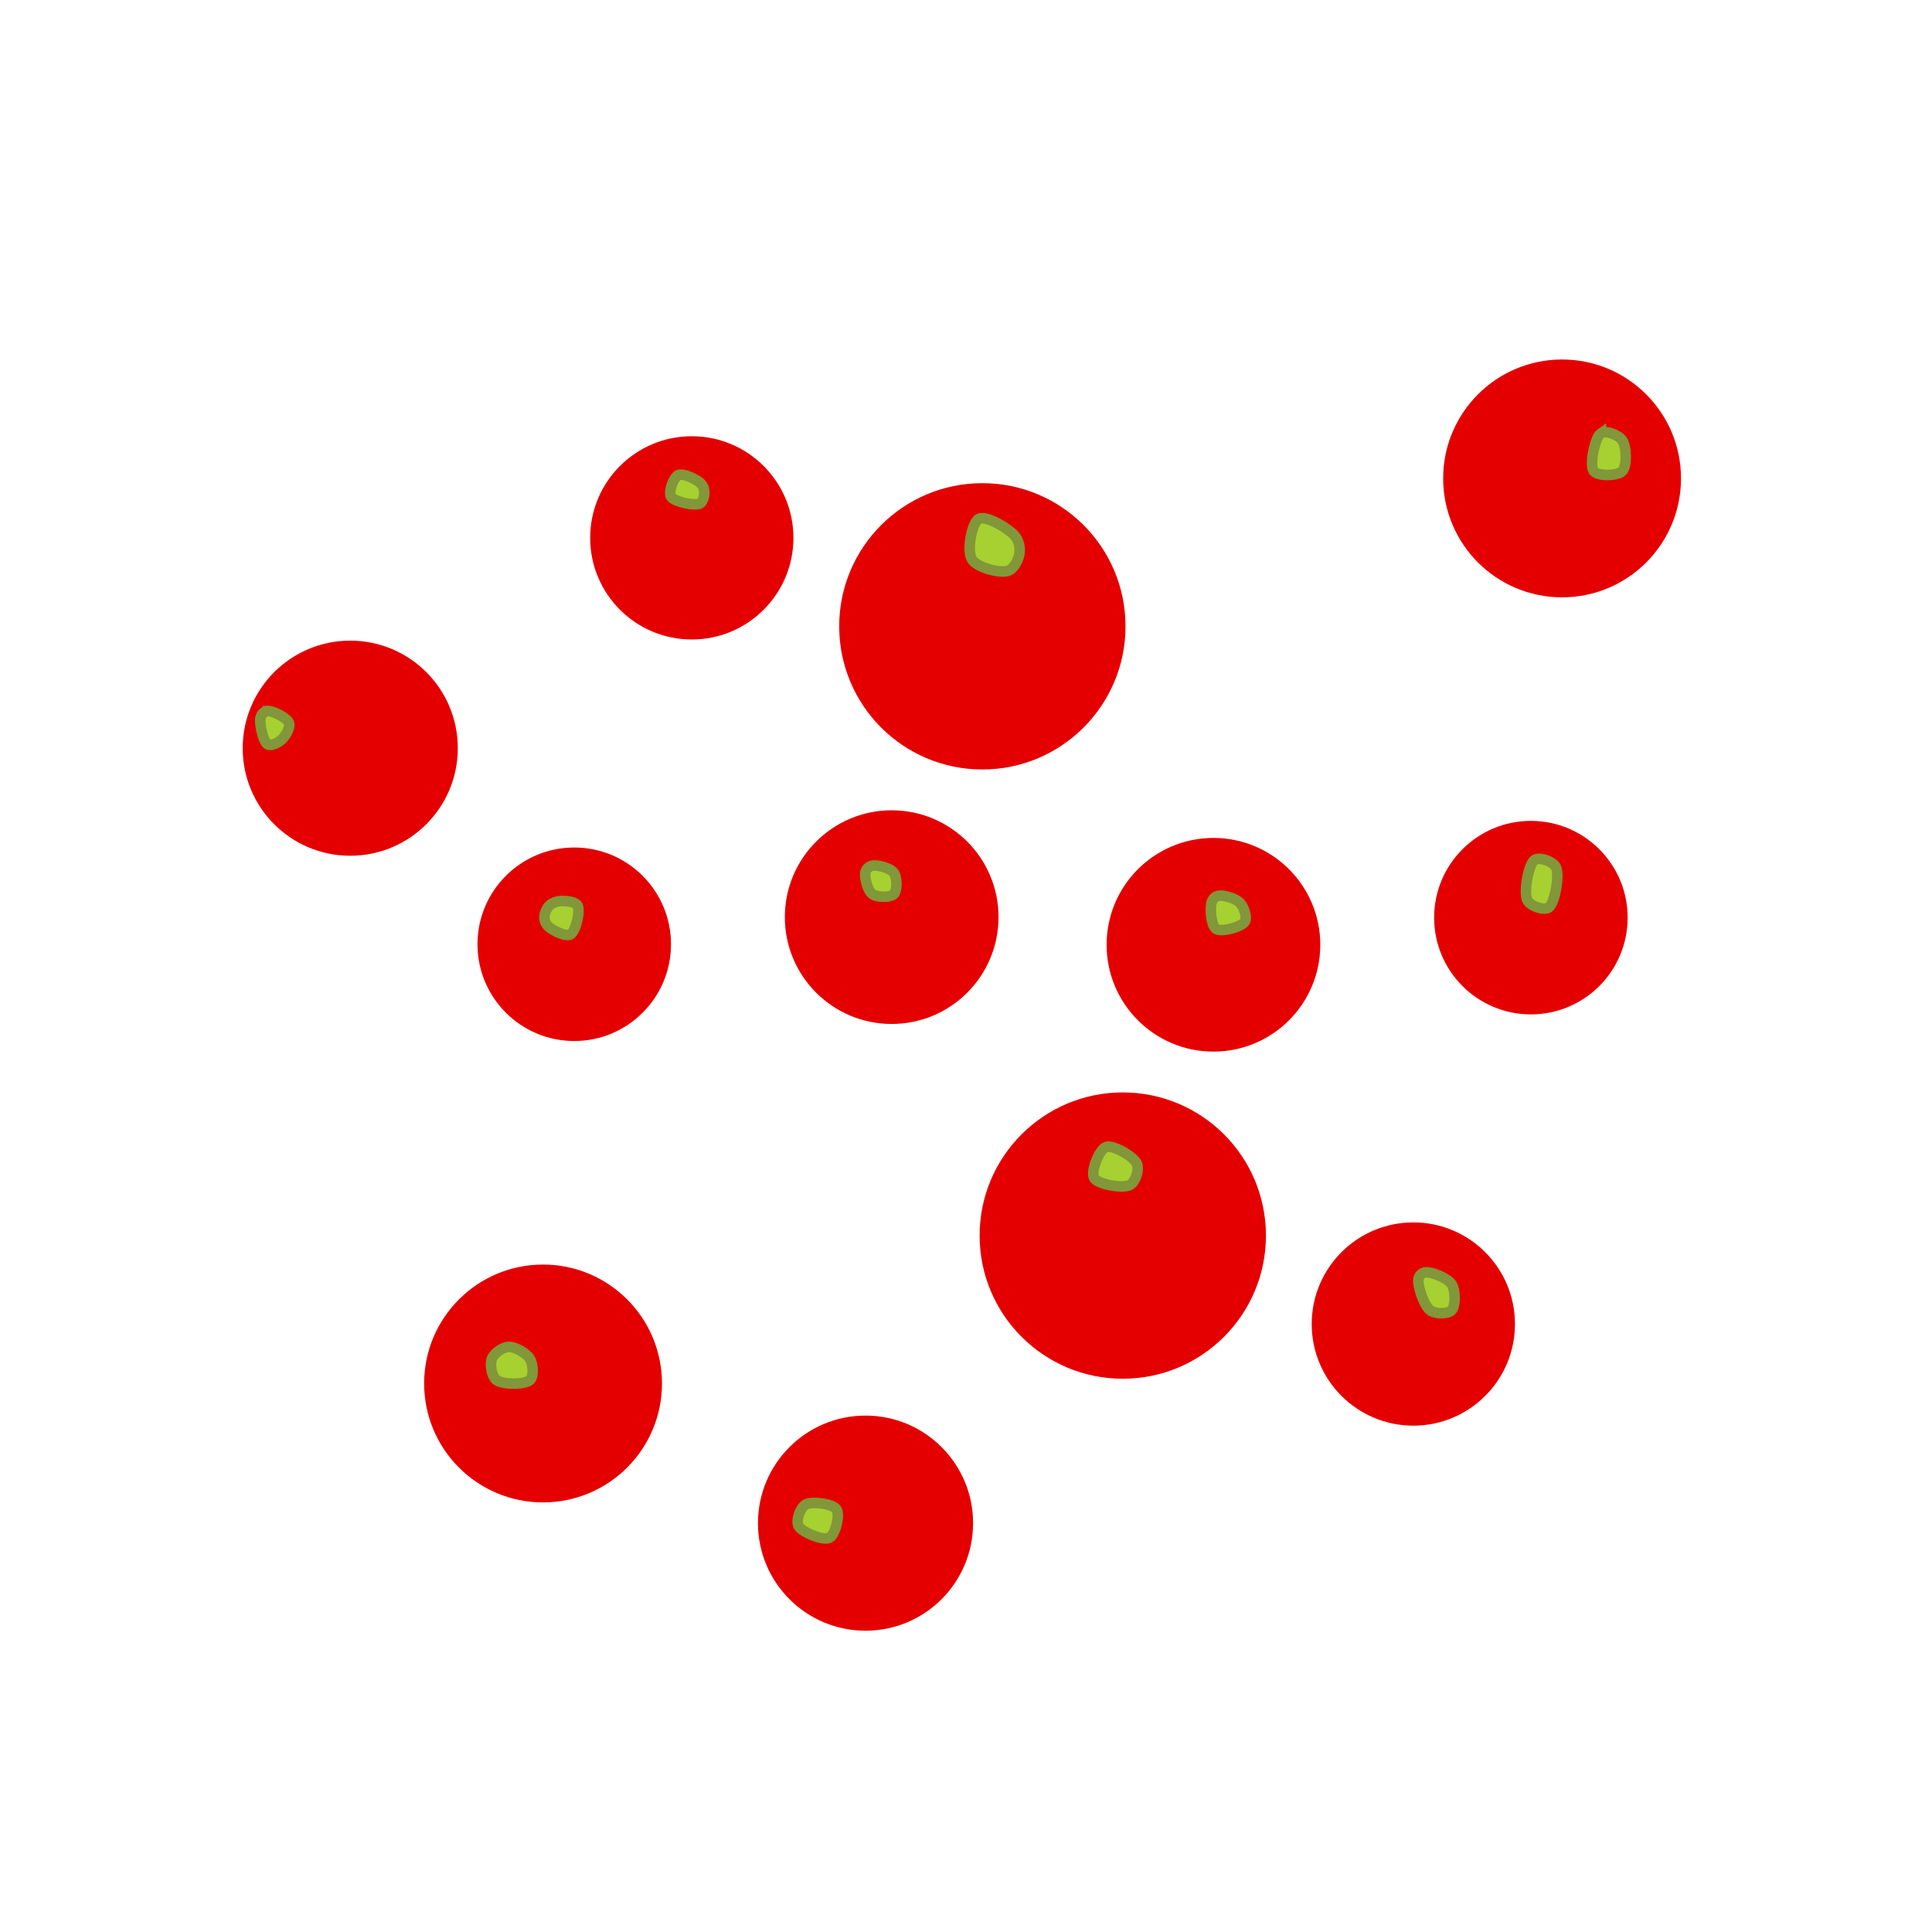 <svg height="367pt" viewBox="0 -13 367.451 367" width="367pt" xmlns="http://www.w3.org/2000/svg"><circle cx="66.615" cy="129.074" r="20.457" fill="#e40000"/><circle cx="109.217" cy="166.365" r="18.402" fill="#e40000"/><circle cx="131.575" cy="89.072" r="19.329" fill="#e40000"/><circle cx="169.592" cy="161.205" r="20.32" fill="#e40000"/><circle cx="103.285" cy="249.902" r="22.618" fill="#e40000"/><circle cx="213.545" cy="221.771" r="27.227" fill="#e40000"/><path fill="#a6d130" stroke="#819739" stroke-width="2" d="M50.886 122c.936-.068 3.696 1.274 4.063 2.258.324.871-.633 2.485-1.355 3.16-.67.627-2.047 1.312-2.708.903-.838-.518-1.574-3.899-1.355-4.966.148-.719.698-1.307 1.355-1.355zm78.094-44.845c.903-.452 3.253.695 4.063 1.354.599.488.881 1.158.903 1.806.023.699-.187 1.954-.903 2.257-.999.423-4.827-.347-5.417-1.354-.532-.905.451-3.612 1.354-4.063zm-22.277 80.993c.945-.038 2.742.084 3.161.903.518 1.014-.348 4.827-1.355 5.418-.905.531-3.253-.695-4.063-1.355a2.417 2.417 0 01-.903-1.805c-.023-.699.377-1.731.903-2.258.527-.526 1.42-.868 2.257-.903zm-9.991 84.8c1.239-.057 3.404 1.157 4.063 2.257.624 1.042.805 3.326 0 4.063-.961.879-5.162.867-6.321 0-.98-.734-1.303-3.003-.903-4.063.39-1.031 2.007-2.205 3.161-2.257zm69.216-91.54c.931-.171 3.394.432 4.064 1.355.656.903.677 3.386 0 4.063-.678.677-3.161.656-4.064 0-.922-.67-1.525-3.133-1.354-4.063.124-.675.68-1.23 1.354-1.355zm44.423 53.529c1.356-.492 5.27 1.801 5.869 3.16.501 1.14-.264 3.491-1.355 4.064-1.32.693-6.062-.099-6.771-1.355-.684-1.21.932-5.388 2.257-5.869z"/><circle cx="-164.616" cy="-276.465" r="20.457" transform="rotate(180)" fill="#e40000"/><circle cx="-291.164" cy="-161.302" r="18.402" transform="rotate(180)" fill="#e40000"/><circle cx="-268.806" cy="-238.595" r="19.329" transform="rotate(180)" fill="#e40000"/><circle cx="-230.789" cy="-166.462" r="20.32" transform="rotate(180)" fill="#e40000"/><circle cx="-297.096" cy="-77.765" r="22.618" transform="rotate(180)" fill="#e40000"/><circle cx="-186.836" cy="-105.896" r="27.227" transform="rotate(180)" fill="#e40000"/><path fill="#a6d130" stroke="#819739" stroke-width="2" d="M153.223 272.929c1.188-.681 5.137-.182 5.869.903.714 1.059-.213 4.844-1.354 5.418-1.198.602-5.249-1.06-5.869-2.258-.532-1.027.311-3.465 1.354-4.063zm117.893-44.168c1.071-.115 4.154 1.013 4.966 2.257.782 1.199.763 4.172 0 4.966-.704.733-3.039.75-4.063 0-1.22-.893-2.417-4.671-2.257-5.869.099-.744.649-1.278 1.354-1.354zm-39.351-71.622c.931-.172 3.242.48 4.063 1.354.778.826 1.446 2.785.903 3.612-.638.972-4.373 2.012-5.417 1.354-1.003-.632-1.178-3.901-.903-4.966.186-.723.68-1.23 1.354-1.354zm-45.582-71.686c1.358-.716 5.573 1.801 6.772 3.16.907 1.029 1.117 2.491.902 3.612-.218 1.139-1.057 2.828-2.257 3.16-1.53.422-5.837-.661-6.772-2.258-.967-1.653-.026-6.946 1.355-7.674zm118.291-16.284c.912-.616 3.343.306 4.063 1.354.817 1.189.947 4.906 0 5.869-.917.932-4.647 1.001-5.417 0-.871-1.131.222-6.459 1.354-7.223zm-12.623 81.17c.914-.635 3.462.215 4.063 1.354.764 1.448-.193 6.869-1.354 7.675-.915.634-3.462-.215-4.063-1.355-.764-1.447.192-6.869 1.354-7.674z"/></svg>